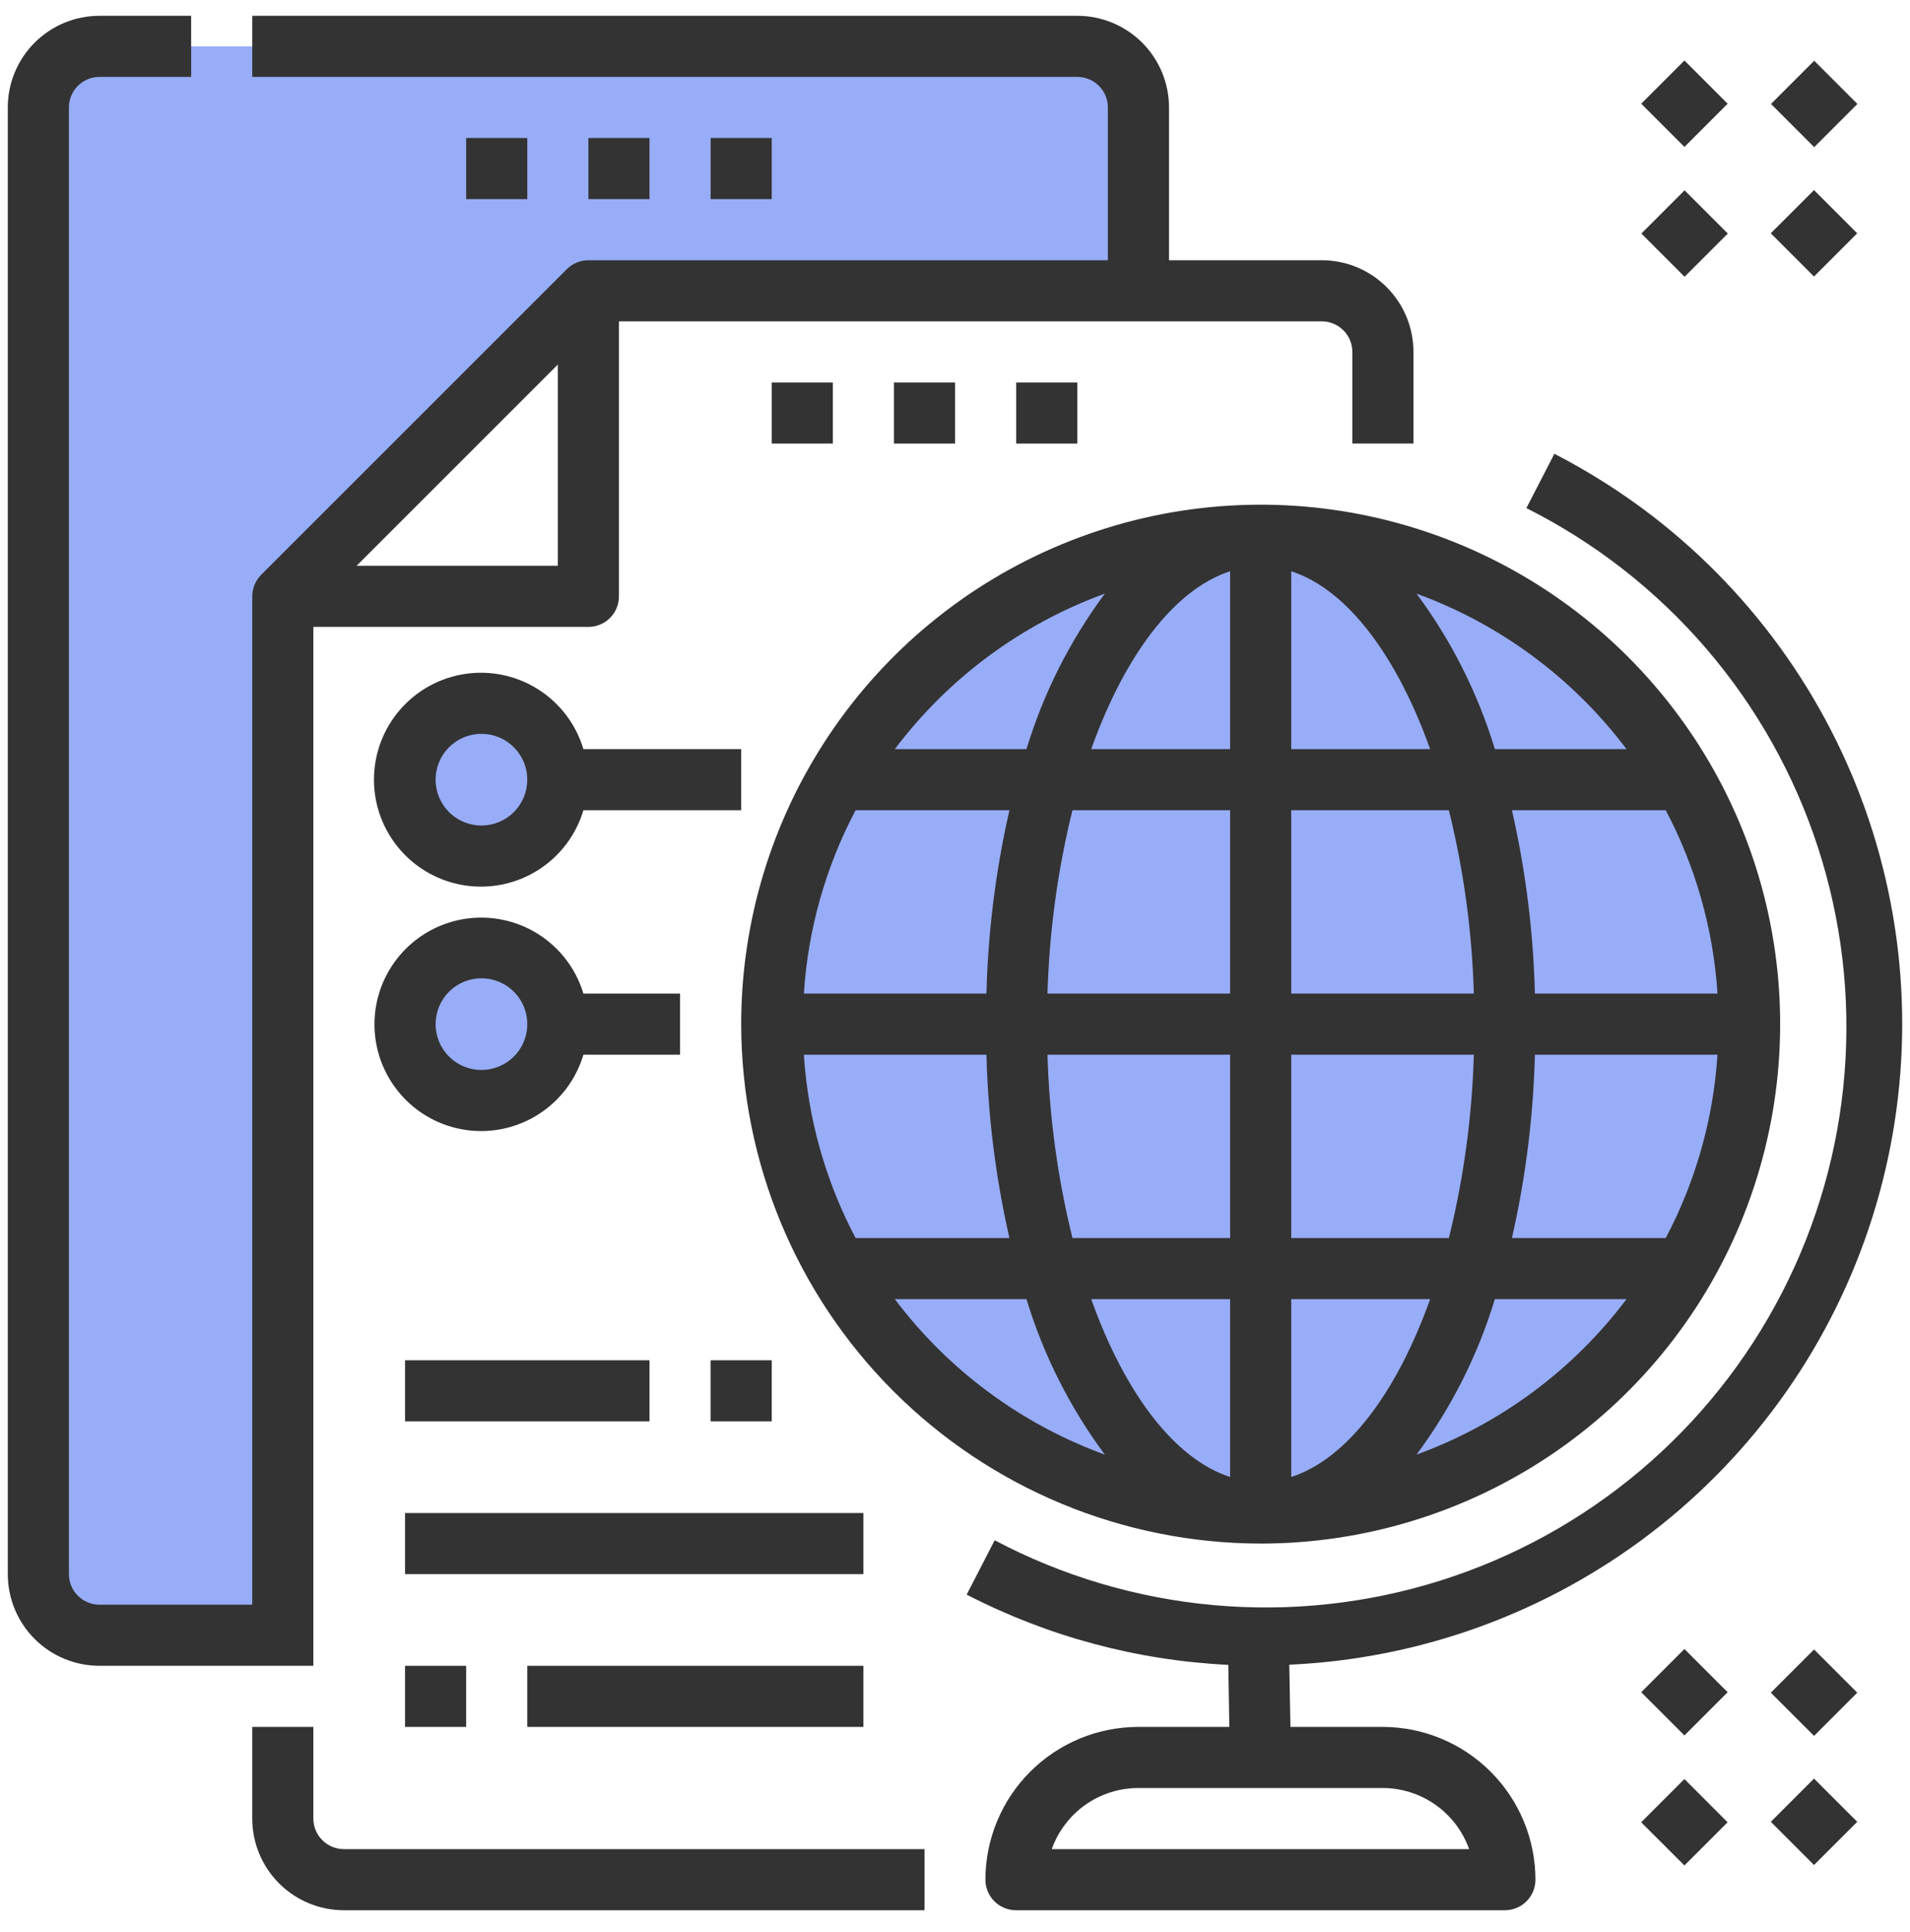 <svg width="87" height="88" viewBox="0 0 87 88" fill="none" xmlns="http://www.w3.org/2000/svg">
<path d="M12.882 27.166V74.491H4.531C3.793 74.491 3.084 74.198 2.562 73.675C2.04 73.153 1.747 72.445 1.747 71.707V4.896C1.747 4.157 2.04 3.449 2.562 2.927C3.084 2.405 3.793 2.112 4.531 2.112H49.072C49.81 2.112 50.518 2.405 51.04 2.927C51.562 3.449 51.856 4.157 51.856 4.896V13.247H26.801L12.882 27.166Z" fill="#98ADF8"/>
<path d="M21.93 50.133C23.852 50.133 25.41 48.575 25.41 46.653C25.41 44.731 23.852 43.173 21.93 43.173C20.008 43.173 18.45 44.731 18.45 46.653C18.45 48.575 20.008 50.133 21.93 50.133Z" fill="#98ADF8"/>
<path d="M21.93 38.997C23.852 38.997 25.41 37.439 25.41 35.517C25.41 33.596 23.852 32.038 21.93 32.038C20.008 32.038 18.45 33.596 18.45 35.517C18.45 37.439 20.008 38.997 21.93 38.997Z" fill="#98ADF8"/>
<path d="M57.423 68.923C69.723 68.923 79.694 58.952 79.694 46.653C79.694 34.353 69.723 24.382 57.423 24.382C45.124 24.382 35.153 34.353 35.153 46.653C35.153 58.952 45.124 68.923 57.423 68.923Z" fill="#98ADF8"/>
<path d="M74.757 77.087L76.725 75.118L78.694 77.087L76.725 79.055L74.757 77.087Z" fill="#333333"/>
<path d="M80.66 82.99L82.628 81.021L84.597 82.99L82.628 84.958L80.66 82.99Z" fill="#333333"/>
<path d="M74.755 83.01L76.724 81.041L78.692 83.01L76.724 84.978L74.755 83.01Z" fill="#333333"/>
<path d="M80.661 77.108L82.63 75.139L84.598 77.108L82.63 79.076L80.661 77.108Z" fill="#333333"/>
<path d="M74.757 4.724L76.725 2.756L78.694 4.724L76.725 6.693L74.757 4.724Z" fill="#333333"/>
<path d="M80.658 10.627L82.627 8.659L84.595 10.627L82.627 12.596L80.658 10.627Z" fill="#333333"/>
<path d="M74.764 10.639L76.732 8.67L78.701 10.639L76.732 12.607L74.764 10.639Z" fill="#333333"/>
<path d="M80.668 4.735L82.636 2.767L84.605 4.735L82.636 6.704L80.668 4.735Z" fill="#333333"/>
<path d="M14.274 82.842V78.667H11.49V82.842C11.49 83.95 11.93 85.012 12.713 85.795C13.496 86.578 14.559 87.018 15.666 87.018H42.112V84.234H15.666C15.297 84.234 14.943 84.088 14.682 83.826C14.421 83.566 14.274 83.212 14.274 82.842Z" fill="#333333"/>
<path d="M14.274 75.883V28.558H26.801C27.171 28.558 27.524 28.411 27.785 28.15C28.047 27.889 28.193 27.535 28.193 27.166V14.639H60.207C60.576 14.639 60.93 14.786 61.191 15.047C61.452 15.308 61.599 15.662 61.599 16.031V20.206H64.383V16.031C64.383 14.923 63.943 13.861 63.16 13.078C62.377 12.295 61.315 11.855 60.207 11.855H53.248V4.896C53.248 3.788 52.808 2.726 52.025 1.943C51.241 1.16 50.179 0.72 49.072 0.72H11.49V3.504H49.072C49.441 3.504 49.795 3.65 50.056 3.911C50.317 4.172 50.464 4.526 50.464 4.896V11.855H26.801C26.432 11.856 26.079 12.003 25.817 12.263L11.898 26.182C11.638 26.444 11.492 26.797 11.49 27.166V73.099H4.531C4.162 73.099 3.808 72.952 3.547 72.691C3.286 72.43 3.139 72.076 3.139 71.707V4.896C3.139 4.526 3.286 4.172 3.547 3.911C3.808 3.65 4.162 3.504 4.531 3.504H8.707V0.72H4.531C3.423 0.72 2.361 1.16 1.578 1.943C0.795 2.726 0.355 3.788 0.355 4.896V71.707C0.355 72.814 0.795 73.877 1.578 74.66C2.361 75.443 3.423 75.883 4.531 75.883H14.274ZM25.409 16.607V25.774H16.242L25.409 16.607Z" fill="#333333"/>
<path d="M24.018 75.883H39.328V78.667H24.018V75.883Z" fill="#333333"/>
<path d="M18.45 75.883H21.234V78.667H18.45V75.883Z" fill="#333333"/>
<path d="M18.45 68.923H39.328V71.707H18.45V68.923Z" fill="#333333"/>
<path d="M18.45 61.964H29.585V64.748H18.45V61.964Z" fill="#333333"/>
<path d="M32.369 61.964H35.153V64.748H32.369V61.964Z" fill="#333333"/>
<path d="M21.93 51.524C22.975 51.521 23.991 51.18 24.828 50.553C25.665 49.926 26.277 49.047 26.574 48.045H30.977V45.261H26.574C26.314 44.398 25.82 43.623 25.145 43.025C24.471 42.427 23.643 42.028 22.755 41.873C21.867 41.718 20.953 41.813 20.116 42.147C19.279 42.482 18.551 43.042 18.014 43.767C17.477 44.491 17.151 45.35 17.075 46.248C16.998 47.147 17.172 48.048 17.579 48.853C17.985 49.658 18.607 50.334 19.375 50.806C20.144 51.278 21.028 51.526 21.93 51.524ZM21.93 44.565C22.343 44.565 22.746 44.687 23.09 44.917C23.433 45.146 23.701 45.472 23.859 45.854C24.017 46.235 24.058 46.655 23.977 47.06C23.897 47.465 23.698 47.837 23.406 48.129C23.114 48.421 22.742 48.62 22.337 48.7C21.932 48.781 21.512 48.74 21.131 48.582C20.749 48.424 20.423 48.156 20.194 47.813C19.964 47.469 19.842 47.066 19.842 46.653C19.842 46.099 20.062 45.568 20.453 45.176C20.845 44.785 21.376 44.565 21.93 44.565Z" fill="#333333"/>
<path d="M33.761 34.126H26.574C26.24 33.004 25.513 32.041 24.527 31.411C23.541 30.781 22.36 30.528 21.203 30.697C20.045 30.866 18.986 31.446 18.221 32.331C17.455 33.216 17.034 34.347 17.034 35.517C17.034 36.688 17.455 37.819 18.221 38.704C18.986 39.589 20.045 40.169 21.203 40.338C22.36 40.507 23.541 40.254 24.527 39.624C25.513 38.994 26.24 38.031 26.574 36.909H33.761V34.126ZM21.93 37.605C21.517 37.605 21.113 37.483 20.77 37.254C20.426 37.024 20.159 36.698 20.001 36.316C19.843 35.935 19.801 35.515 19.882 35.11C19.962 34.705 20.161 34.333 20.453 34.041C20.745 33.749 21.117 33.55 21.522 33.47C21.927 33.389 22.347 33.431 22.729 33.589C23.11 33.747 23.436 34.014 23.666 34.358C23.895 34.701 24.017 35.105 24.017 35.517C24.017 36.071 23.797 36.602 23.406 36.994C23.014 37.385 22.483 37.605 21.93 37.605Z" fill="#333333"/>
<path d="M57.423 70.315C62.103 70.315 66.678 68.927 70.569 66.327C74.461 63.727 77.493 60.032 79.284 55.708C81.075 51.384 81.544 46.627 80.631 42.036C79.718 37.446 77.464 33.23 74.155 29.921C70.846 26.612 66.63 24.358 62.04 23.445C57.45 22.532 52.692 23.001 48.368 24.792C44.044 26.582 40.349 29.615 37.749 33.507C35.149 37.398 33.761 41.973 33.761 46.653C33.768 52.926 36.263 58.941 40.699 63.377C45.135 67.813 51.15 70.308 57.423 70.315ZM64.522 66.263C66.11 64.125 67.317 61.729 68.091 59.18H74.087C71.651 62.416 68.328 64.877 64.522 66.263ZM75.874 56.396H68.868C69.493 53.654 69.844 50.856 69.914 48.045H78.231C78.044 50.964 77.241 53.81 75.874 56.396ZM75.874 36.909C77.241 39.496 78.044 42.342 78.231 45.261H69.914C69.844 42.449 69.493 39.652 68.868 36.909H75.874ZM74.087 34.126H68.091C67.317 31.577 66.11 29.181 64.522 27.042C68.328 28.429 71.651 30.889 74.087 34.126ZM58.815 26.023C61.361 26.846 63.619 29.862 65.143 34.126H58.815V26.023ZM58.815 36.909H65.996C66.672 39.645 67.053 42.444 67.133 45.261H58.815V36.909ZM58.815 48.045H67.133C67.053 50.861 66.672 53.661 65.996 56.396H58.815V48.045ZM58.815 59.18H65.143C63.619 63.443 61.361 66.46 58.815 67.282V59.18ZM40.759 59.18H46.756C47.529 61.729 48.737 64.125 50.325 66.263C46.518 64.877 43.196 62.416 40.759 59.18ZM56.031 67.282C53.486 66.46 51.228 63.443 49.704 59.18H56.031V67.282ZM56.031 56.396H48.85C48.175 53.661 47.793 50.861 47.713 48.045H56.031V56.396ZM56.031 45.261H47.713C47.793 42.444 48.175 39.645 48.85 36.909H56.031V45.261ZM56.031 26.023V34.126H49.704C51.228 29.862 53.486 26.846 56.031 26.023ZM50.325 27.042C48.737 29.181 47.529 31.577 46.756 34.126H40.759C43.196 30.889 46.518 28.429 50.325 27.042ZM38.972 36.909H45.979C45.354 39.652 45.003 42.449 44.932 45.261H36.616C36.803 42.342 37.606 39.496 38.972 36.909ZM36.616 48.045H44.932C45.003 50.856 45.354 53.654 45.979 56.396H38.972C37.606 53.81 36.803 50.964 36.616 48.045Z" fill="#333333"/>
<path d="M62.98 78.667H58.779L58.727 75.833C64.711 75.566 70.468 73.467 75.219 69.82C79.969 66.173 83.485 61.154 85.288 55.443C87.092 49.732 87.097 43.605 85.303 37.891C83.508 32.176 80.001 27.152 75.256 23.497C73.859 22.424 72.368 21.479 70.802 20.671L69.526 23.146C72.65 24.715 75.432 26.888 77.711 29.538C79.99 32.189 81.721 35.266 82.803 38.59C83.886 41.913 84.299 45.419 84.018 48.903C83.737 52.388 82.769 55.782 81.168 58.89C79.567 61.998 77.366 64.757 74.692 67.009C72.018 69.26 68.924 70.96 65.589 72.008C62.255 73.057 58.745 73.434 55.263 73.117C51.782 72.801 48.398 71.797 45.307 70.165L44.032 72.64C47.729 74.549 51.793 75.64 55.949 75.841L55.995 78.667H51.844C49.999 78.669 48.23 79.403 46.926 80.707C45.621 82.012 44.887 83.781 44.885 85.626C44.885 85.995 45.032 86.349 45.293 86.61C45.554 86.871 45.908 87.018 46.277 87.018H68.547C68.916 87.018 69.271 86.871 69.532 86.61C69.793 86.349 69.939 85.995 69.939 85.626C69.937 83.781 69.203 82.012 67.898 80.707C66.594 79.403 64.825 78.669 62.98 78.667ZM47.907 84.234C48.196 83.421 48.73 82.717 49.434 82.218C50.139 81.72 50.981 81.452 51.844 81.45H62.98C63.843 81.451 64.685 81.72 65.39 82.218C66.095 82.716 66.629 83.421 66.918 84.234H47.907Z" fill="#333333"/>
<path d="M46.288 17.423H49.072V20.206H46.288V17.423Z" fill="#333333"/>
<path d="M40.72 17.423H43.504V20.206H40.72V17.423Z" fill="#333333"/>
<path d="M35.153 17.423H37.937V20.206H35.153V17.423Z" fill="#333333"/>
<path d="M32.369 6.287H35.153V9.071H32.369V6.287Z" fill="#333333"/>
<path d="M26.801 6.287H29.585V9.071H26.801V6.287Z" fill="#333333"/>
<path d="M21.234 6.287H24.018V9.071H21.234V6.287Z" fill="#333333"/>
</svg>
